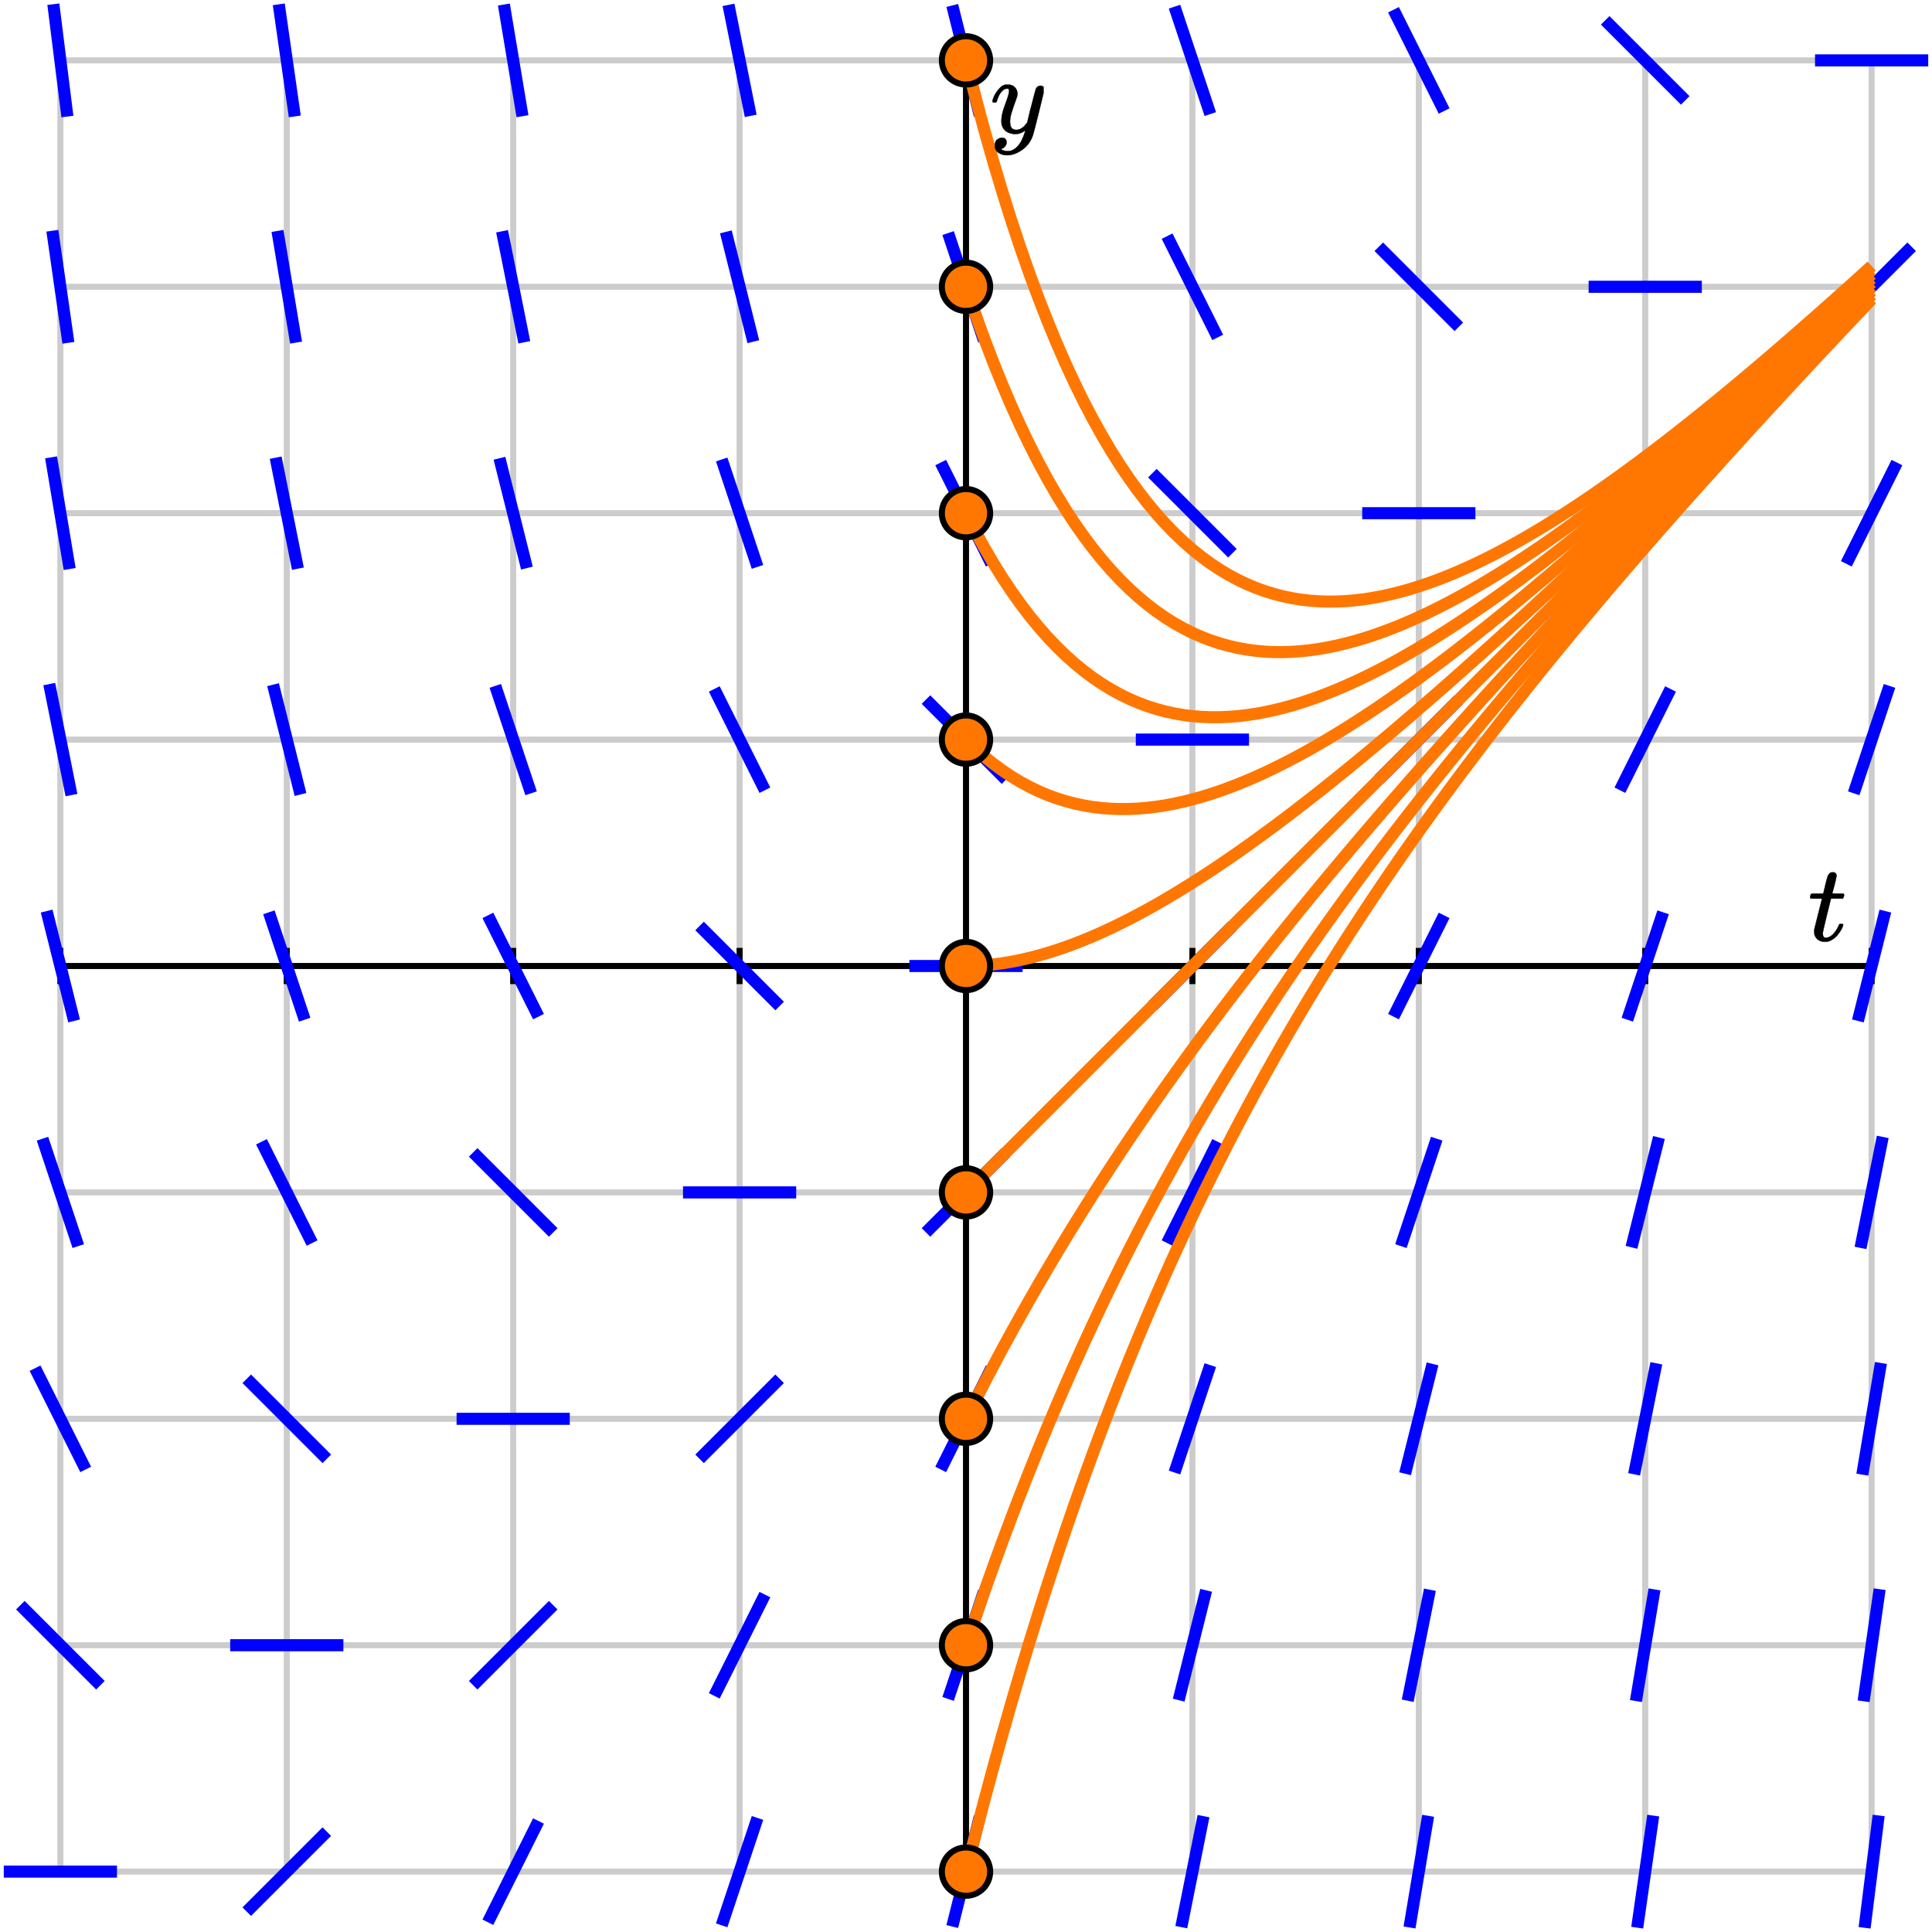 <svg xmlns="http://www.w3.org/2000/svg" width="320" height="320" id="svg-0">
  <defs>
    <clipPath id="clip-to-bounding-box">
      <rect x="10" y="10" width="300" height="300"/>
    </clipPath>
  </defs>
  <g id="g-0" stroke-width="1" fill="None" stroke="#ccc">
    <line id="line-0" x1="10.0" y1="310.0" x2="10.0" y2="10.0" type="vertical grid line"/>
    <line id="line-1" x1="47.5" y1="310.0" x2="47.5" y2="10.0" type="vertical grid line"/>
    <line id="line-2" x1="85.0" y1="310.0" x2="85.0" y2="10.0" type="vertical grid line"/>
    <line id="line-3" x1="122.5" y1="310.0" x2="122.5" y2="10.0" type="vertical grid line"/>
    <line id="line-4" x1="160.0" y1="310.0" x2="160.0" y2="10.0" type="vertical grid line"/>
    <line id="line-5" x1="197.5" y1="310.0" x2="197.5" y2="10.0" type="vertical grid line"/>
    <line id="line-6" x1="235.0" y1="310.0" x2="235.0" y2="10.0" type="vertical grid line"/>
    <line id="line-7" x1="272.5" y1="310.0" x2="272.5" y2="10.0" type="vertical grid line"/>
    <line id="line-8" x1="310.0" y1="310.0" x2="310.0" y2="10.0" type="vertical grid line"/>
    <line id="line-9" x1="10.0" y1="310.0" x2="310.0" y2="310.0" type="horizontal grid line"/>
    <line id="line-10" x1="10.0" y1="272.5" x2="310.0" y2="272.5" type="horizontal grid line"/>
    <line id="line-11" x1="10.0" y1="235.0" x2="310.0" y2="235.0" type="horizontal grid line"/>
    <line id="line-12" x1="10.0" y1="197.5" x2="310.0" y2="197.5" type="horizontal grid line"/>
    <line id="line-13" x1="10.0" y1="160.0" x2="310.0" y2="160.0" type="horizontal grid line"/>
    <line id="line-14" x1="10.0" y1="122.5" x2="310.0" y2="122.5" type="horizontal grid line"/>
    <line id="line-15" x1="10.0" y1="85.0" x2="310.0" y2="85.0" type="horizontal grid line"/>
    <line id="line-16" x1="10.0" y1="47.5" x2="310.0" y2="47.5" type="horizontal grid line"/>
    <line id="line-17" x1="10.0" y1="10.0" x2="310.0" y2="10.0" type="horizontal grid line"/>
  </g>
  <g id="g-1" stroke-width="1" fill="None" stroke="#000">
    <line id="line-18" x1="10.0" y1="160.0" x2="310.0" y2="160.0" type="horizontal axis"/>
    <line id="line-19" x1="160.0" y1="310.0" x2="160.0" y2="10.0" type="vertical axis"/>
    <g id="g-2" type="horizontal ticks">
      <line id="line-20" x1="10.0" y1="163.0" x2="10.0" y2="157.0" type="tick on horizontal axis"/>
      <line id="line-21" x1="47.5" y1="163.0" x2="47.5" y2="157.0" type="tick on horizontal axis"/>
      <line id="line-22" x1="85.0" y1="163.0" x2="85.0" y2="157.0" type="tick on horizontal axis"/>
      <line id="line-23" x1="122.5" y1="163.0" x2="122.5" y2="157.0" type="tick on horizontal axis"/>
      <line id="line-24" x1="160.0" y1="163.0" x2="160.0" y2="157.0" type="tick on horizontal axis"/>
      <line id="line-25" x1="197.5" y1="163.0" x2="197.5" y2="157.0" type="tick on horizontal axis"/>
      <line id="line-26" x1="235.0" y1="163.0" x2="235.0" y2="157.0" type="tick on horizontal axis"/>
      <line id="line-27" x1="272.5" y1="163.0" x2="272.5" y2="157.0" type="tick on horizontal axis"/>
      <line id="line-28" x1="310.0" y1="163.0" x2="310.0" y2="157.0" type="tick on horizontal axis"/>
    </g>
    <g id="g-3" type="vertical ticks">
      <line id="line-29" x1="157.0" y1="310.0" x2="163.0" y2="310.0" type="tick on vertical axis"/>
      <line id="line-30" x1="157.0" y1="272.5" x2="163.0" y2="272.5" type="tick on vertical axis"/>
      <line id="line-31" x1="157.0" y1="235.0" x2="163.0" y2="235.0" type="tick on vertical axis"/>
      <line id="line-32" x1="157.0" y1="197.5" x2="163.0" y2="197.5" type="tick on vertical axis"/>
      <line id="line-33" x1="157.0" y1="160.0" x2="163.0" y2="160.0" type="tick on vertical axis"/>
      <line id="line-34" x1="157.0" y1="122.5" x2="163.0" y2="122.5" type="tick on vertical axis"/>
      <line id="line-35" x1="157.0" y1="85.0" x2="163.0" y2="85.0" type="tick on vertical axis"/>
      <line id="line-36" x1="157.0" y1="47.5" x2="163.0" y2="47.5" type="tick on vertical axis"/>
      <line id="line-37" x1="157.0" y1="10.0" x2="163.0" y2="10.0" type="tick on vertical axis"/>
    </g>
  </g>
  <path id="slope-field" type="slope field" stroke="#00f" stroke-width="2" fill="None" d="M 0.625 310.0 L 19.375 310.0 M 3.371 265.871 L 16.629 279.129 M 5.807 226.615 L 14.193 243.385 M 7.035 188.606 L 12.965 206.394 M 7.726 150.905 L 12.274 169.095 M 8.161 113.307 L 11.839 131.693 M 8.459 75.753 L 11.541 94.247 M 8.674 38.219 L 11.326 56.781 M 8.837 0.697 L 11.163 19.303 M 40.871 316.629 L 54.129 303.371 M 38.125 272.5 L 56.875 272.5 M 40.871 228.371 L 54.129 241.629 M 43.307 189.115 L 51.693 205.885 M 44.535 151.106 L 50.465 168.894 M 45.226 113.405 L 49.774 131.595 M 45.661 75.807 L 49.339 94.193 M 45.959 38.253 L 49.041 56.747 M 46.174 0.719 L 48.826 19.281 M 80.807 318.385 L 89.193 301.615 M 78.371 279.129 L 91.629 265.871 M 75.625 235.0 L 94.375 235.0 M 78.371 190.871 L 91.629 204.129 M 80.807 151.615 L 89.193 168.385 M 82.035 113.606 L 87.965 131.394 M 82.726 75.905 L 87.274 94.095 M 83.161 38.307 L 86.839 56.693 M 83.459 0.753 L 86.541 19.247 M 119.535 318.894 L 125.465 301.106 M 118.307 280.885 L 126.693 264.115 M 115.871 241.629 L 129.129 228.371 M 113.125 197.5 L 131.875 197.5 M 115.871 153.371 L 129.129 166.629 M 118.307 114.115 L 126.693 130.885 M 119.535 76.106 L 125.465 93.894 M 120.226 38.405 L 124.774 56.595 M 120.661 0.807 L 124.339 19.193 M 157.726 319.095 L 162.274 300.905 M 157.035 281.394 L 162.965 263.606 M 155.807 243.385 L 164.193 226.615 M 153.371 204.129 L 166.629 190.871 M 150.625 160.0 L 169.375 160.0 M 153.371 115.871 L 166.629 129.129 M 155.807 76.615 L 164.193 93.385 M 157.035 38.606 L 162.965 56.394 M 157.726 0.905 L 162.274 19.095 M 195.661 319.193 L 199.339 300.807 M 195.226 281.595 L 199.774 263.405 M 194.535 243.894 L 200.465 226.106 M 193.307 205.885 L 201.693 189.115 M 190.871 166.629 L 204.129 153.371 M 188.125 122.5 L 206.875 122.5 M 190.871 78.371 L 204.129 91.629 M 193.307 39.115 L 201.693 55.885 M 194.535 1.106 L 200.465 18.894 M 233.459 319.247 L 236.541 300.753 M 233.161 281.693 L 236.839 263.307 M 232.726 244.095 L 237.274 225.905 M 232.035 206.394 L 237.965 188.606 M 230.807 168.385 L 239.193 151.615 M 228.371 129.129 L 241.629 115.871 M 225.625 85.0 L 244.375 85.0 M 228.371 40.871 L 241.629 54.129 M 230.807 1.615 L 239.193 18.385 M 271.174 319.281 L 273.826 300.719 M 270.959 281.747 L 274.041 263.253 M 270.661 244.193 L 274.339 225.807 M 270.226 206.595 L 274.774 188.405 M 269.535 168.894 L 275.465 151.106 M 268.307 130.885 L 276.693 114.115 M 265.871 91.629 L 279.129 78.371 M 263.125 47.5 L 281.875 47.5 M 265.871 3.371 L 279.129 16.629 M 308.837 319.303 L 311.163 300.697 M 308.674 281.781 L 311.326 263.219 M 308.459 244.247 L 311.541 225.753 M 308.161 206.693 L 311.839 188.307 M 307.726 169.095 L 312.274 150.905 M 307.035 131.394 L 312.965 113.606 M 305.807 93.385 L 314.193 76.615 M 303.371 54.129 L 316.629 40.871 M 300.625 10.0 L 319.375 10.0"/>
  <path id="de-solution--4" type="slope field" stroke="#f70" stroke-width="2" fill="None" d="M 160.0 310.0 L 161.5 304.089 L 163.0 298.351 L 164.5 292.779 L 166.0 287.366 L 167.5 282.107 L 169.0 276.996 L 170.5 272.026 L 172.0 267.192 L 173.5 262.489 L 175.0 257.911 L 176.5 253.454 L 178.0 249.113 L 179.5 244.884 L 181.0 240.761 L 182.5 236.741 L 184.0 232.82 L 185.5 228.994 L 187.0 225.26 L 188.5 221.612 L 190.0 218.05 L 191.5 214.567 L 193.0 211.163 L 194.5 207.833 L 196.0 204.575 L 197.5 201.386 L 199.0 198.264 L 200.5 195.204 L 202.0 192.206 L 203.5 189.267 L 205.0 186.384 L 206.5 183.556 L 208.0 180.779 L 209.5 178.053 L 211 175.374 L 212.5 172.742 L 214 170.154 L 215.5 167.609 L 217 165.105 L 218.5 162.64 L 220 160.213 L 221.5 157.823 L 223 155.467 L 224.5 153.145 L 226 150.855 L 227.5 148.596 L 229 146.367 L 230.5 144.166 L 232 141.993 L 233.5 139.847 L 235 137.725 L 236.5 135.628 L 238 133.555 L 239.5 131.504 L 241 129.474 L 242.5 127.465 L 244 125.477 L 245.5 123.507 L 247 121.556 L 248.5 119.622 L 250 117.706 L 251.5 115.806 L 253 113.921 L 254.5 112.052 L 256 110.197 L 257.5 108.356 L 259 106.528 L 260.5 104.713 L 262 102.911 L 263.5 101.12 L 265 99.341 L 266.5 97.573 L 268 95.815 L 269.5 94.068 L 271 92.33 L 272.5 90.601 L 274 88.881 L 275.5 87.17 L 277 85.468 L 278.5 83.773 L 280 82.086 L 281.5 80.406 L 283 78.733 L 284.5 77.067 L 286 75.408 L 287.5 73.754 L 289 72.107 L 290.5 70.466 L 292 68.83 L 293.5 67.199 L 295 65.574 L 296.5 63.953 L 298 62.338 L 299.5 60.726 L 301 59.119 L 302.5 57.517 L 304 55.918 L 305.5 54.323 L 307 52.732 L 308.5 51.145 L 310 49.561"/>
  <circle cx="160.0" cy="310.0" r="4" stroke="#000" stroke-width="1" fill="#f70" id="initial-value--4" type="point"/>
  <path id="de-solution--3" type="slope field" stroke="#f70" stroke-width="2" fill="None" d="M 160.0 272.5 L 161.5 268.059 L 163.0 263.734 L 164.5 259.519 L 166.0 255.411 L 167.5 251.405 L 169.0 247.497 L 170.5 243.684 L 172.0 239.961 L 173.5 236.326 L 175.0 232.774 L 176.5 229.303 L 178.0 225.909 L 179.5 222.589 L 181.0 219.341 L 182.5 216.161 L 184.0 213.047 L 185.5 209.996 L 187.0 207.006 L 188.5 204.075 L 190.0 201.2 L 191.5 198.378 L 193.0 195.609 L 194.5 192.889 L 196.0 190.217 L 197.5 187.591 L 199.0 185.009 L 200.5 182.47 L 202.0 179.971 L 203.5 177.511 L 205.0 175.09 L 206.5 172.704 L 208.0 170.353 L 209.5 168.035 L 211 165.75 L 212.5 163.495 L 214 161.27 L 215.5 159.073 L 217 156.903 L 218.5 154.76 L 220 152.642 L 221.5 150.549 L 223 148.478 L 224.5 146.43 L 226 144.403 L 227.5 142.397 L 229 140.411 L 230.5 138.444 L 232 136.496 L 233.5 134.564 L 235 132.65 L 236.5 130.752 L 238 128.87 L 239.5 127.002 L 241 125.149 L 242.5 123.31 L 244 121.484 L 245.5 119.671 L 247 117.871 L 248.5 116.082 L 250 114.304 L 251.5 112.537 L 253 110.781 L 254.5 109.034 L 256 107.298 L 257.5 105.571 L 259 103.852 L 260.5 102.142 L 262 100.441 L 263.5 98.747 L 265 97.061 L 266.5 95.382 L 268 93.71 L 269.5 92.045 L 271 90.386 L 272.5 88.734 L 274 87.088 L 275.5 85.447 L 277 83.812 L 278.5 82.182 L 280 80.557 L 281.5 78.937 L 283 77.322 L 284.5 75.711 L 286 74.105 L 287.5 72.503 L 289 70.905 L 290.5 69.311 L 292 67.72 L 293.5 66.133 L 295 64.549 L 296.5 62.969 L 298 61.392 L 299.5 59.818 L 301 58.246 L 302.5 56.678 L 304 55.112 L 305.5 53.549 L 307 51.988 L 308.5 50.43 L 310 48.874"/>
  <circle cx="160.0" cy="272.5" r="4" stroke="#000" stroke-width="1" fill="#f70" id="initial-value--3" type="point"/>
  <path id="de-solution--2" type="slope field" stroke="#f70" stroke-width="2" fill="None" d="M 160.0 235.0 L 161.5 232.03 L 163.0 229.117 L 164.5 226.26 L 166.0 223.455 L 167.5 220.702 L 169.0 217.999 L 170.5 215.342 L 172.0 212.731 L 173.5 210.163 L 175.0 207.637 L 176.5 205.151 L 178.0 202.704 L 179.5 200.295 L 181.0 197.92 L 182.5 195.58 L 184.0 193.273 L 185.5 190.998 L 187.0 188.753 L 188.5 186.537 L 190.0 184.35 L 191.5 182.189 L 193.0 180.054 L 194.5 177.944 L 196.0 175.858 L 197.5 173.795 L 199.0 171.755 L 200.5 169.735 L 202.0 167.735 L 203.5 165.756 L 205.0 163.795 L 206.5 161.852 L 208.0 159.926 L 209.5 158.018 L 211 156.125 L 212.5 154.247 L 214 152.385 L 215.5 150.536 L 217 148.702 L 218.5 146.88 L 220 145.071 L 221.5 143.274 L 223 141.489 L 224.5 139.715 L 226 137.952 L 227.5 136.199 L 229 134.456 L 230.5 132.722 L 232 130.998 L 233.5 129.282 L 235 127.575 L 236.5 125.876 L 238 124.185 L 239.5 122.501 L 241 120.825 L 242.5 119.155 L 244 117.492 L 245.5 115.836 L 247 114.185 L 248.5 112.541 L 250 110.902 L 251.5 109.269 L 253 107.64 L 254.5 106.017 L 256 104.399 L 257.5 102.785 L 259 101.176 L 260.5 99.571 L 262 97.97 L 263.5 96.373 L 265 94.78 L 266.5 93.191 L 268 91.605 L 269.5 90.023 L 271 88.443 L 272.5 86.867 L 274 85.294 L 275.5 83.723 L 277 82.156 L 278.5 80.591 L 280 79.029 L 281.5 77.469 L 283 75.911 L 284.5 74.356 L 286 72.803 L 287.5 71.251 L 289 69.702 L 290.5 68.155 L 292 66.61 L 293.5 65.066 L 295 63.525 L 296.5 61.984 L 298 60.446 L 299.5 58.909 L 301 57.373 L 302.5 55.839 L 304 54.306 L 305.5 52.774 L 307 51.244 L 308.5 49.715 L 310 48.187"/>
  <circle cx="160.0" cy="235.0" r="4" stroke="#000" stroke-width="1" fill="#f70" id="initial-value--2" type="point"/>
  <path id="de-solution--1" type="slope field" stroke="#f70" stroke-width="2" fill="None" d="M 160.0 197.5 L 161.5 196.0 L 163.0 194.5 L 164.5 193.0 L 166.0 191.5 L 167.5 190.0 L 169.0 188.5 L 170.5 187.0 L 172.0 185.5 L 173.5 184.0 L 175.0 182.5 L 176.5 181.0 L 178.0 179.5 L 179.5 178.0 L 181.0 176.5 L 182.5 175.0 L 184.0 173.5 L 185.5 172.0 L 187.0 170.5 L 188.5 169.0 L 190.0 167.5 L 191.5 166.0 L 193.0 164.5 L 194.5 163.0 L 196.0 161.5 L 197.5 160.0 L 199.0 158.5 L 200.5 157.0 L 202.0 155.5 L 203.5 154.0 L 205.0 152.5 L 206.5 151.0 L 208.0 149.5 L 209.5 148.0 L 211 146.5 L 212.5 145 L 214 143.5 L 215.5 142 L 217 140.5 L 218.5 139 L 220 137.5 L 221.5 136 L 223 134.5 L 224.5 133 L 226 131.5 L 227.5 130 L 229 128.5 L 230.5 127 L 232 125.5 L 233.5 124 L 235 122.5 L 236.5 121 L 238 119.5 L 239.5 118 L 241 116.5 L 242.5 115 L 244 113.5 L 245.5 112 L 247 110.5 L 248.5 109 L 250 107.5 L 251.5 106 L 253 104.5 L 254.5 103 L 256 101.5 L 257.5 100 L 259 98.5 L 260.5 97 L 262 95.5 L 263.5 94 L 265 92.5 L 266.5 91 L 268 89.5 L 269.5 88 L 271 86.5 L 272.5 85 L 274 83.5 L 275.5 82 L 277 80.5 L 278.5 79 L 280 77.5 L 281.5 76 L 283 74.5 L 284.5 73 L 286 71.5 L 287.5 70 L 289 68.5 L 290.5 67 L 292 65.5 L 293.5 64 L 295 62.5 L 296.5 61 L 298 59.5 L 299.5 58 L 301 56.5 L 302.5 55 L 304 53.5 L 305.5 52 L 307 50.5 L 308.5 49 L 310 47.5"/>
  <circle cx="160.0" cy="197.5" r="4" stroke="#000" stroke-width="1" fill="#f70" id="initial-value--1" type="point"/>
  <path id="de-solution-0" type="slope field" stroke="#f70" stroke-width="2" fill="None" d="M 160.0 160.0 L 161.5 159.97 L 163.0 159.883 L 164.5 159.74 L 166.0 159.545 L 167.5 159.298 L 169.0 159.001 L 170.5 158.658 L 172.0 158.269 L 173.5 157.837 L 175.0 157.363 L 176.5 156.849 L 178.0 156.296 L 179.5 155.705 L 181.0 155.08 L 182.5 154.42 L 184.0 153.727 L 185.5 153.002 L 187.0 152.247 L 188.5 151.463 L 190.0 150.65 L 191.5 149.811 L 193.0 148.946 L 194.5 148.056 L 196.0 147.142 L 197.5 146.205 L 199.0 145.245 L 200.5 144.265 L 202.0 143.265 L 203.5 142.244 L 205.0 141.205 L 206.5 140.148 L 208.0 139.074 L 209.5 137.982 L 211 136.875 L 212.5 135.753 L 214 134.615 L 215.5 133.464 L 217 132.298 L 218.5 131.12 L 220 129.929 L 221.5 128.726 L 223 127.511 L 224.5 126.285 L 226 125.048 L 227.5 123.801 L 229 122.544 L 230.5 121.278 L 232 120.002 L 233.5 118.718 L 235 117.425 L 236.5 116.124 L 238 114.815 L 239.5 113.499 L 241 112.175 L 242.5 110.845 L 244 109.508 L 245.5 108.164 L 247 106.815 L 248.5 105.459 L 250 104.098 L 251.5 102.731 L 253 101.36 L 254.5 99.983 L 256 98.601 L 257.5 97.215 L 259 95.824 L 260.5 94.429 L 262 93.03 L 263.5 91.627 L 265 90.22 L 266.5 88.809 L 268 87.395 L 269.5 85.977 L 271 84.557 L 272.5 83.133 L 274 81.706 L 275.5 80.277 L 277 78.844 L 278.5 77.409 L 280 75.971 L 281.5 74.531 L 283 73.089 L 284.5 71.644 L 286 70.197 L 287.5 68.749 L 289 67.298 L 290.5 65.845 L 292 64.39 L 293.5 62.934 L 295 61.475 L 296.5 60.016 L 298 58.554 L 299.5 57.091 L 301 55.627 L 302.5 54.161 L 304 52.694 L 305.5 51.226 L 307 49.756 L 308.5 48.285 L 310 46.813"/>
  <circle cx="160.0" cy="160.0" r="4" stroke="#000" stroke-width="1" fill="#f70" id="initial-value-0" type="point"/>
  <path id="de-solution-1" type="slope field" stroke="#f70" stroke-width="2" fill="None" d="M 160.0 122.5 L 161.5 123.941 L 163.0 125.266 L 164.5 126.481 L 166.0 127.589 L 167.5 128.595 L 169.0 129.503 L 170.5 130.316 L 172.0 131.039 L 173.5 131.674 L 175.0 132.226 L 176.5 132.697 L 178.0 133.091 L 179.5 133.411 L 181.0 133.659 L 182.5 133.839 L 184.0 133.953 L 185.5 134.004 L 187.0 133.994 L 188.5 133.925 L 190.0 133.8 L 191.5 133.622 L 193.0 133.391 L 194.5 133.111 L 196.0 132.783 L 197.5 132.409 L 199.0 131.991 L 200.5 131.53 L 202.0 131.029 L 203.5 130.489 L 205.0 129.91 L 206.5 129.296 L 208.0 128.647 L 209.5 127.965 L 211 127.25 L 212.5 126.505 L 214 125.73 L 215.5 124.927 L 217 124.097 L 218.5 123.24 L 220 122.358 L 221.5 121.451 L 223 120.522 L 224.5 119.57 L 226 118.597 L 227.5 117.603 L 229 116.589 L 230.5 115.556 L 232 114.504 L 233.5 113.436 L 235 112.35 L 236.5 111.248 L 238 110.13 L 239.5 108.998 L 241 107.851 L 242.5 106.69 L 244 105.516 L 245.5 104.329 L 247 103.129 L 248.5 101.918 L 250 100.696 L 251.5 99.463 L 253 98.219 L 254.5 96.966 L 256 95.702 L 257.5 94.429 L 259 93.148 L 260.5 91.858 L 262 90.559 L 263.5 89.253 L 265 87.939 L 266.5 86.618 L 268 85.29 L 269.5 83.955 L 271 82.614 L 272.5 81.266 L 274 79.912 L 275.5 78.553 L 277 77.188 L 278.5 75.818 L 280 74.443 L 281.5 73.063 L 283 71.678 L 284.5 70.289 L 286 68.895 L 287.5 67.497 L 289 66.095 L 290.5 64.689 L 292 63.28 L 293.5 61.867 L 295 60.451 L 296.5 59.031 L 298 57.608 L 299.5 56.182 L 301 54.754 L 302.5 53.322 L 304 51.888 L 305.5 50.451 L 307 49.012 L 308.5 47.57 L 310 46.126"/>
  <circle cx="160.0" cy="122.5" r="4" stroke="#000" stroke-width="1" fill="#f70" id="initial-value-1" type="point"/>
  <path id="de-solution-2" type="slope field" stroke="#f70" stroke-width="2" fill="None" d="M 160.0 85.0 L 161.5 87.911 L 163.0 90.649 L 164.5 93.221 L 166.0 95.634 L 167.5 97.893 L 169.0 100.004 L 170.5 101.974 L 172.0 103.808 L 173.5 105.511 L 175.0 107.089 L 176.5 108.546 L 178.0 109.887 L 179.5 111.116 L 181.0 112.239 L 182.5 113.259 L 184.0 114.18 L 185.5 115.006 L 187.0 115.74 L 188.5 116.388 L 190.0 116.95 L 191.5 117.433 L 193.0 117.837 L 194.5 118.167 L 196.0 118.425 L 197.5 118.614 L 199.0 118.736 L 200.5 118.796 L 202.0 118.794 L 203.5 118.733 L 205.0 118.616 L 206.5 118.444 L 208.0 118.221 L 209.5 117.947 L 211 117.626 L 212.5 117.258 L 214 116.846 L 215.5 116.391 L 217 115.895 L 218.5 115.36 L 220 114.787 L 221.5 114.177 L 223 113.533 L 224.5 112.855 L 226 112.145 L 227.5 111.404 L 229 110.633 L 230.5 109.834 L 232 109.007 L 233.5 108.153 L 235 107.275 L 236.5 106.372 L 238 105.445 L 239.5 104.496 L 241 103.526 L 242.5 102.535 L 244 101.523 L 245.5 100.493 L 247 99.444 L 248.5 98.378 L 250 97.294 L 251.5 96.194 L 253 95.079 L 254.5 93.948 L 256 92.803 L 257.5 91.644 L 259 90.472 L 260.5 89.287 L 262 88.089 L 263.5 86.88 L 265 85.659 L 266.5 84.427 L 268 83.185 L 269.5 81.932 L 271 80.67 L 272.5 79.399 L 274 78.119 L 275.5 76.83 L 277 75.532 L 278.5 74.227 L 280 72.914 L 281.5 71.594 L 283 70.267 L 284.5 68.933 L 286 67.592 L 287.5 66.246 L 289 64.893 L 290.5 63.534 L 292 62.17 L 293.5 60.801 L 295 59.426 L 296.5 58.047 L 298 56.662 L 299.5 55.274 L 301 53.881 L 302.5 52.483 L 304 51.082 L 305.5 49.677 L 307 48.268 L 308.5 46.855 L 310 45.439"/>
  <circle cx="160.0" cy="85.0" r="4" stroke="#000" stroke-width="1" fill="#f70" id="initial-value-2" type="point"/>
  <path id="de-solution-3" type="slope field" stroke="#f70" stroke-width="2" fill="None" d="M 160.0 47.5 L 161.5 51.882 L 163.0 56.033 L 164.5 59.962 L 166.0 63.678 L 167.5 67.19 L 169.0 70.506 L 170.5 73.632 L 172.0 76.578 L 173.5 79.349 L 175.0 81.952 L 176.5 84.395 L 178.0 86.682 L 179.5 88.822 L 181.0 90.819 L 182.5 92.678 L 184.0 94.406 L 185.5 96.007 L 187.0 97.487 L 188.5 98.85 L 190.0 100.101 L 191.5 101.243 L 193.0 102.283 L 194.5 103.222 L 196.0 104.066 L 197.5 104.818 L 199.0 105.482 L 200.5 106.061 L 202.0 106.558 L 203.5 106.977 L 205.0 107.321 L 206.5 107.592 L 208.0 107.794 L 209.5 107.93 L 211 108.001 L 212.5 108.01 L 214 107.961 L 215.5 107.854 L 217 107.693 L 218.5 107.48 L 220 107.216 L 221.5 106.903 L 223 106.544 L 224.5 106.14 L 226 105.693 L 227.5 105.205 L 229 104.677 L 230.5 104.111 L 232 103.509 L 233.5 102.871 L 235 102.2 L 236.5 101.496 L 238 100.76 L 239.5 99.995 L 241 99.201 L 242.5 98.38 L 244 97.531 L 245.5 96.657 L 247 95.759 L 248.5 94.837 L 250 93.892 L 251.5 92.926 L 253 91.939 L 254.5 90.931 L 256 89.904 L 257.5 88.859 L 259 87.796 L 260.5 86.716 L 262 85.619 L 263.5 84.506 L 265 83.378 L 266.5 82.236 L 268 81.08 L 269.5 79.91 L 271 78.727 L 272.5 77.532 L 274 76.325 L 275.5 75.106 L 277 73.876 L 278.5 72.636 L 280 71.386 L 281.5 70.125 L 283 68.856 L 284.5 67.577 L 286 66.29 L 287.5 64.994 L 289 63.69 L 290.5 62.379 L 292 61.06 L 293.5 59.734 L 295 58.401 L 296.5 57.062 L 298 55.717 L 299.5 54.365 L 301 53.007 L 302.5 51.644 L 304 50.276 L 305.5 48.902 L 307 47.524 L 308.5 46.141 L 310 44.753"/>
  <circle cx="160.0" cy="47.5" r="4" stroke="#000" stroke-width="1" fill="#f70" id="initial-value-3" type="point"/>
  <path id="de-solution-4" type="slope field" stroke="#f70" stroke-width="2" fill="None" d="M 160.0 10.0 L 161.5 15.852 L 163.0 21.416 L 164.5 26.702 L 166.0 31.723 L 167.5 36.488 L 169.0 41.007 L 170.5 45.291 L 172.0 49.347 L 173.5 53.186 L 175.0 56.815 L 176.5 60.243 L 178.0 63.478 L 179.5 66.527 L 181.0 69.398 L 182.5 72.098 L 184.0 74.633 L 185.5 77.009 L 187.0 79.234 L 188.5 81.313 L 190.0 83.251 L 191.5 85.054 L 193.0 86.728 L 194.5 88.278 L 196.0 89.708 L 197.5 91.023 L 199.0 92.227 L 200.5 93.326 L 202.0 94.323 L 203.5 95.221 L 205.0 96.026 L 206.5 96.74 L 208.0 97.368 L 209.5 97.912 L 211 98.376 L 212.5 98.763 L 214 99.076 L 215.5 99.318 L 217 99.492 L 218.5 99.599 L 220 99.644 L 221.5 99.629 L 223 99.555 L 224.5 99.425 L 226 99.242 L 227.5 99.006 L 229 98.722 L 230.5 98.389 L 232 98.011 L 233.5 97.589 L 235 97.125 L 236.5 96.62 L 238 96.076 L 239.5 95.494 L 241 94.877 L 242.5 94.224 L 244 93.539 L 245.5 92.822 L 247 92.074 L 248.5 91.296 L 250 90.49 L 251.5 89.657 L 253 88.798 L 254.5 87.914 L 256 87.005 L 257.5 86.074 L 259 85.12 L 260.5 84.144 L 262 83.148 L 263.5 82.133 L 265 81.098 L 266.5 80.045 L 268 78.975 L 269.5 77.887 L 271 76.784 L 272.5 75.665 L 274 74.531 L 275.5 73.383 L 277 72.221 L 278.5 71.045 L 280 69.857 L 281.5 68.657 L 283 67.445 L 284.5 66.221 L 286 64.987 L 287.5 63.743 L 289 62.488 L 290.5 61.224 L 292 59.95 L 293.5 58.668 L 295 57.377 L 296.5 56.078 L 298 54.771 L 299.5 53.456 L 301 52.134 L 302.5 50.805 L 304 49.47 L 305.5 48.128 L 307 46.78 L 308.5 45.426 L 310 44.066"/>
  <circle cx="160.0" cy="10.0" r="4" stroke="#000" stroke-width="1" fill="#f70" id="initial-value-4" type="point"/>
  <g transform="translate(-4,-4) translate(310.0,160.0) translate(-6.536,-11.528)" type="label" id="t">
    <svg xmlns="http://www.w3.org/2000/svg" xmlns:xlink="http://www.w3.org/1999/xlink" style="vertical-align: -0.025ex;" width="0.817ex" height="1.441ex" role="img" focusable="false" viewBox="0 -626 361 637">
      <defs>
        <style>svg a{fill:blue;stroke:blue}[data-mml-node="merror"]&gt;g{fill:red;stroke:red}[data-mml-node="merror"]&gt;rect[data-background]{fill:yellow;stroke:none}[data-frame],[data-line]{stroke-width:70px;fill:none}.mjx-dashed{stroke-dasharray:140}.mjx-dotted{stroke-linecap:round;stroke-dasharray:0,140}use[data-c]{stroke-width:3px}</style>
        <path id="MJX-1-TEX-I-1D461" d="M26 385Q19 392 19 395Q19 399 22 411T27 425Q29 430 36 430T87 431H140L159 511Q162 522 166 540T173 566T179 586T187 603T197 615T211 624T229 626Q247 625 254 615T261 596Q261 589 252 549T232 470L222 433Q222 431 272 431H323Q330 424 330 420Q330 398 317 385H210L174 240Q135 80 135 68Q135 26 162 26Q197 26 230 60T283 144Q285 150 288 151T303 153H307Q322 153 322 145Q322 142 319 133Q314 117 301 95T267 48T216 6T155 -11Q125 -11 98 4T59 56Q57 64 57 83V101L92 241Q127 382 128 383Q128 385 77 385H26Z"/>
      </defs>
      <g stroke="currentColor" fill="currentColor" stroke-width="0" transform="scale(1,-1)">
        <g data-mml-node="math">
          <g data-mml-node="mi">
            <use data-c="1D461" xlink:href="#MJX-1-TEX-I-1D461"/>
          </g>
        </g>
      </g>
    </svg>
  </g>
  <g transform="translate(4,4) translate(160.0,10.0) translate(0.0,-0.0)" type="label" id="y">
    <svg xmlns="http://www.w3.org/2000/svg" xmlns:xlink="http://www.w3.org/1999/xlink" style="vertical-align: -0.464ex;" width="1.109ex" height="1.464ex" role="img" focusable="false" viewBox="0 -442 490 647">
      <defs>
        <style>svg a{fill:blue;stroke:blue}[data-mml-node="merror"]&gt;g{fill:red;stroke:red}[data-mml-node="merror"]&gt;rect[data-background]{fill:yellow;stroke:none}[data-frame],[data-line]{stroke-width:70px;fill:none}.mjx-dashed{stroke-dasharray:140}.mjx-dotted{stroke-linecap:round;stroke-dasharray:0,140}use[data-c]{stroke-width:3px}</style>
        <path id="MJX-1-TEX-I-1D466" d="M21 287Q21 301 36 335T84 406T158 442Q199 442 224 419T250 355Q248 336 247 334Q247 331 231 288T198 191T182 105Q182 62 196 45T238 27Q261 27 281 38T312 61T339 94Q339 95 344 114T358 173T377 247Q415 397 419 404Q432 431 462 431Q475 431 483 424T494 412T496 403Q496 390 447 193T391 -23Q363 -106 294 -155T156 -205Q111 -205 77 -183T43 -117Q43 -95 50 -80T69 -58T89 -48T106 -45Q150 -45 150 -87Q150 -107 138 -122T115 -142T102 -147L99 -148Q101 -153 118 -160T152 -167H160Q177 -167 186 -165Q219 -156 247 -127T290 -65T313 -9T321 21L315 17Q309 13 296 6T270 -6Q250 -11 231 -11Q185 -11 150 11T104 82Q103 89 103 113Q103 170 138 262T173 379Q173 380 173 381Q173 390 173 393T169 400T158 404H154Q131 404 112 385T82 344T65 302T57 280Q55 278 41 278H27Q21 284 21 287Z"/>
      </defs>
      <g stroke="currentColor" fill="currentColor" stroke-width="0" transform="scale(1,-1)">
        <g data-mml-node="math">
          <g data-mml-node="mi">
            <use data-c="1D466" xlink:href="#MJX-1-TEX-I-1D466"/>
          </g>
        </g>
      </g>
    </svg>
  </g>
</svg>
